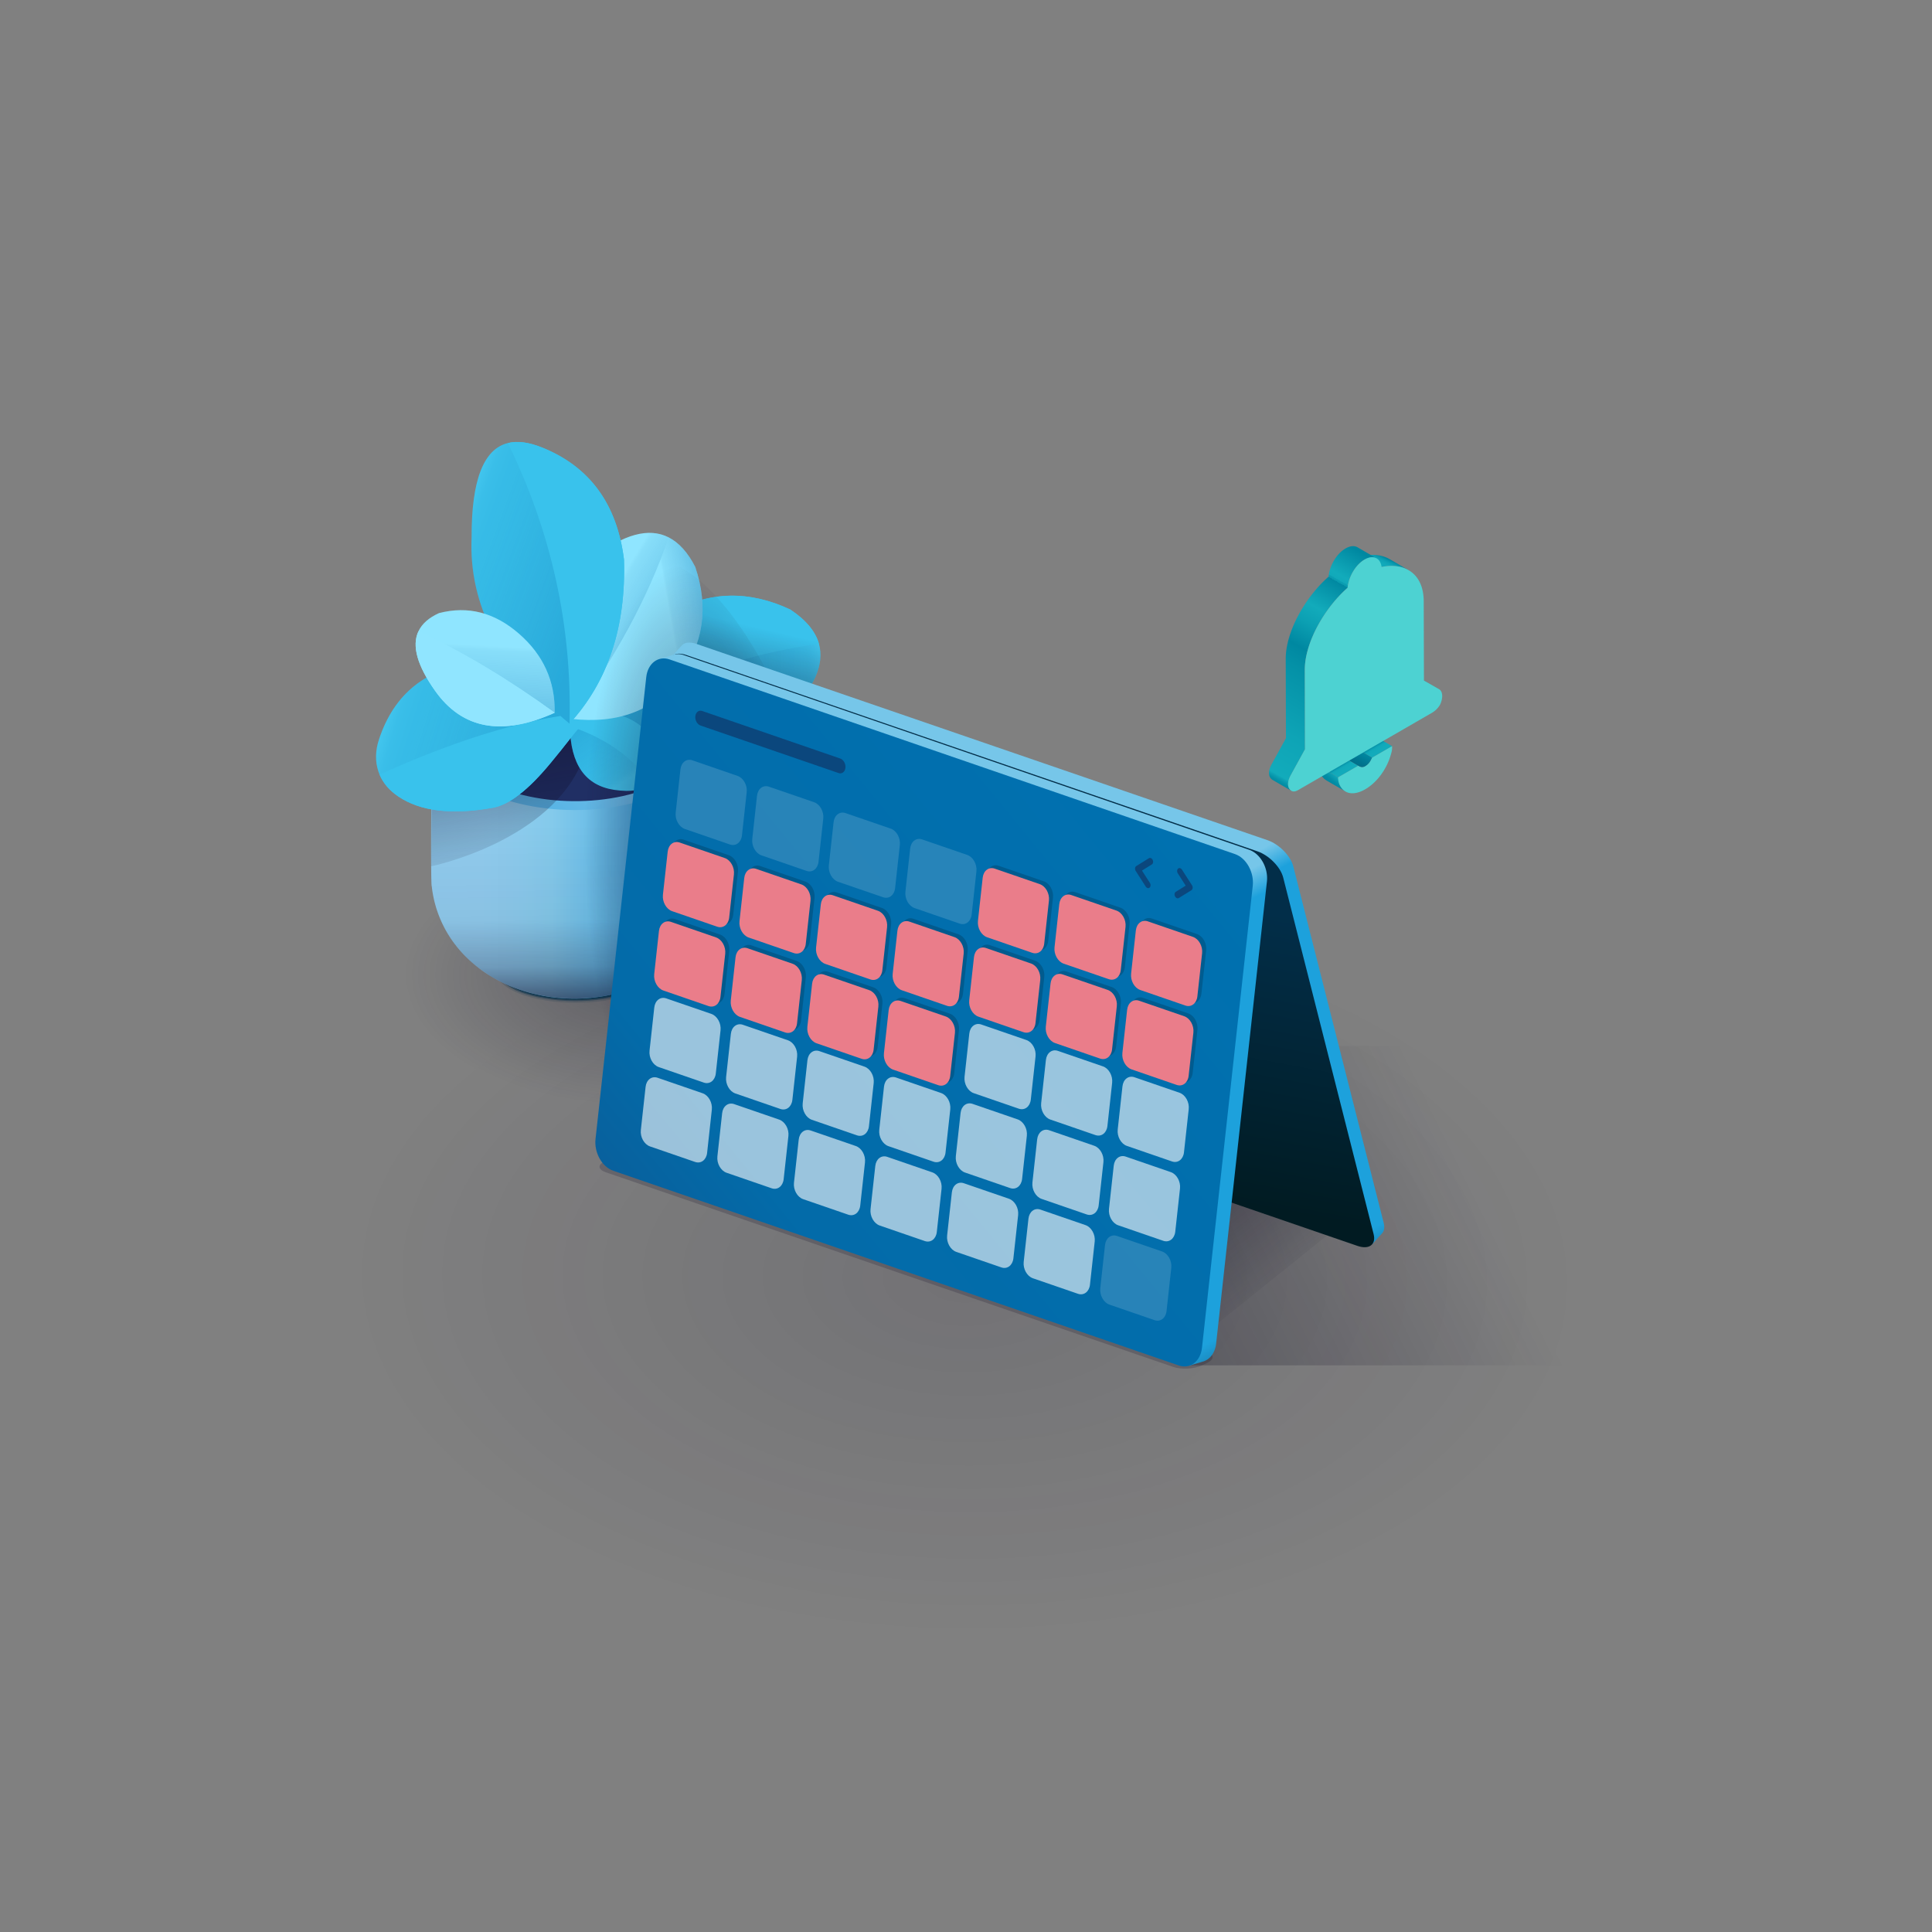 <svg xmlns="http://www.w3.org/2000/svg" xmlns:xlink="http://www.w3.org/1999/xlink" viewBox="0 0 2500 2500"><rect x="0" y="0" width="2500" height="2500" fill="#808080" stroke="none"/><defs><style>.cls-1{fill:url(#radial-gradient);}.cls-2{fill:url(#Degradado_sin_nombre_296);}.cls-3{fill:url(#linear-gradient);}.cls-4{fill:#0f0b26;fill-opacity:0.2;}.cls-5{fill:url(#Degradado_sin_nombre_13);}.cls-6,.cls-7,.cls-8{fill:none;stroke:#022e49;stroke-linejoin:round;}.cls-6{stroke-width:10.86px;}.cls-31,.cls-6{opacity:0.15;}.cls-7{stroke-width:6.52px;opacity:0.41;}.cls-8{stroke-width:3.26px;opacity:0.72;}.cls-9{fill:#202f64;}.cls-10{fill:url(#linear-gradient-2);}.cls-11{fill:url(#linear-gradient-3);}.cls-12{fill:url(#linear-gradient-4);}.cls-13{fill:url(#linear-gradient-5);}.cls-14{fill:#39c2ec;}.cls-15{fill:url(#Nueva_muestra_de_degradado_74);}.cls-16{fill:url(#linear-gradient-6);}.cls-17{fill:url(#Nueva_muestra_de_degradado_74-2);}.cls-18{fill:url(#Nueva_muestra_de_degradado_74-3);}.cls-19{fill:#90e5ff;}.cls-20{fill:url(#Nueva_muestra_de_degradado_74-4);}.cls-21{fill:url(#Nueva_muestra_de_degradado_74-5);}.cls-22{fill:url(#Nueva_muestra_de_degradado_74-6);}.cls-23{fill:url(#Nueva_muestra_de_degradado_74-7);}.cls-24{fill:url(#radial-gradient-2);}.cls-25{isolation:isolate;}.cls-26{fill:url(#linear-gradient-7);}.cls-27{fill:url(#linear-gradient-8);}.cls-28{fill:url(#linear-gradient-9);}.cls-29{fill:url(#linear-gradient-10);}.cls-30{fill:#0b477d;}.cls-31,.cls-32{fill:#fff;}.cls-32{opacity:0.6;}.cls-33{fill:#022e49;opacity:0.3;}.cls-34{fill:#ea7d8a;}.cls-35{fill:url(#Degradado_sin_nombre_4);}.cls-36{fill:url(#linear-gradient-11);}.cls-37{fill:url(#Degradado_sin_nombre_4-2);}.cls-38{fill:url(#Degradado_sin_nombre_2);}.cls-39{fill:#4dd2d2;}.cls-40{fill:url(#Degradado_sin_nombre_4-3);}.cls-41{fill:url(#Degradado_sin_nombre_4-4);}.cls-42{fill:url(#linear-gradient-12);}</style><radialGradient id="radial-gradient" cx="2489.91" cy="3597.75" r="794.83" gradientTransform="matrix(-0.41, 0.71, -0.41, -0.7, 3736.37, 2400.69)" gradientUnits="userSpaceOnUse"><stop offset="0" stop-color="#0f0b26" stop-opacity="0.12"/><stop offset="1" stop-color="#0f0b26" stop-opacity="0"/></radialGradient><linearGradient id="Degradado_sin_nombre_296" x1="1221.94" y1="1856.02" x2="2072.77" y2="1435.93" gradientUnits="userSpaceOnUse"><stop offset="0" stop-color="#141226" stop-opacity="0.5"/><stop offset="0.8" stop-color="#141226" stop-opacity="0"/></linearGradient><linearGradient id="linear-gradient" x1="1519.24" y1="1487.66" x2="1665.07" y2="1672.37" gradientUnits="userSpaceOnUse"><stop offset="0" stop-color="#141226" stop-opacity="0.5"/><stop offset="1" stop-color="#141226" stop-opacity="0"/></linearGradient><radialGradient id="Degradado_sin_nombre_13" cx="1505.44" cy="3731.83" r="289.68" gradientTransform="matrix(-0.41, 0.71, -0.41, -0.7, 2953.63, 2810.52)" gradientUnits="userSpaceOnUse"><stop offset="0" stop-color="#141226" stop-opacity="0.3"/><stop offset="1" stop-color="#141226" stop-opacity="0"/></radialGradient><linearGradient id="linear-gradient-2" x1="853.89" y1="833.26" x2="655.34" y2="1037.04" gradientUnits="userSpaceOnUse"><stop offset="0" stop-color="#91ccee"/><stop offset="0.89" stop-color="#58b4e5"/></linearGradient><linearGradient id="linear-gradient-3" x1="557.87" y1="1115.99" x2="928.74" y2="1115.99" gradientUnits="userSpaceOnUse"><stop offset="0" stop-color="#91ccee"/><stop offset="0.17" stop-color="#91ccee"/><stop offset="0.3" stop-color="#8ccbed"/><stop offset="0.42" stop-color="#84caeb"/><stop offset="0.68" stop-color="#58b4e5"/><stop offset="0.77" stop-color="#39aae1"/></linearGradient><linearGradient id="linear-gradient-4" x1="743.67" y1="1067.73" x2="746.64" y2="1328.67" gradientUnits="userSpaceOnUse"><stop offset="0" stop-color="#0f0b26" stop-opacity="0"/><stop offset="0.47" stop-color="#0f0b26" stop-opacity="0.06"/><stop offset="0.7" stop-color="#0f0b26" stop-opacity="0.26"/><stop offset="0.87" stop-color="#0f0b26" stop-opacity="0.6"/><stop offset="1" stop-color="#0f0b26"/></linearGradient><linearGradient id="linear-gradient-5" x1="759.54" y1="1127.08" x2="686.89" y2="716.38" gradientUnits="userSpaceOnUse"><stop offset="0" stop-color="#0f0b26" stop-opacity="0"/><stop offset="0.97" stop-color="#0f0b26" stop-opacity="0.97"/><stop offset="1" stop-color="#0f0b26"/></linearGradient><linearGradient id="Nueva_muestra_de_degradado_74" x1="6713.15" y1="908.98" x2="6981.63" y2="908.98" gradientTransform="matrix(-1, 0.01, 0.01, 1, 7770.13, -44.65)" gradientUnits="userSpaceOnUse"><stop offset="0" stop-color="#90e5ff" stop-opacity="0.1"/><stop offset="0.06" stop-color="#44a2d0" stop-opacity="0.1"/><stop offset="0.15" stop-color="#1f82b9" stop-opacity="0.1"/><stop offset="0.87" stop-color="#0071b0" stop-opacity="0.3"/></linearGradient><linearGradient id="linear-gradient-6" x1="961.05" y1="807.46" x2="925.95" y2="959.02" gradientUnits="userSpaceOnUse"><stop offset="0" stop-color="#0f0b26" stop-opacity="0"/><stop offset="1" stop-color="#0f0b26" stop-opacity="0.7"/></linearGradient><linearGradient id="Nueva_muestra_de_degradado_74-2" x1="4258.91" y1="2944.1" x2="4379.06" y2="2944.1" gradientTransform="matrix(-0.56, -0.83, -0.83, 0.56, 5648.39, 2889.16)" xlink:href="#Nueva_muestra_de_degradado_74"/><linearGradient id="Nueva_muestra_de_degradado_74-3" x1="3851.08" y1="-3977.96" x2="3679.46" y2="-3807.8" gradientTransform="translate(5829.27 2433.11) rotate(-118.07)" xlink:href="#Nueva_muestra_de_degradado_74"/><linearGradient id="Nueva_muestra_de_degradado_74-4" x1="2911.84" y1="2691.88" x2="2987.18" y2="2662.4" gradientTransform="translate(1139.5 -3152.34) rotate(52.53)" xlink:href="#Nueva_muestra_de_degradado_74"/><linearGradient id="Nueva_muestra_de_degradado_74-5" x1="2976.05" y1="2622.96" x2="2998.98" y2="2578.74" gradientTransform="translate(1139.5 -3152.34) rotate(52.53)" xlink:href="#Nueva_muestra_de_degradado_74"/><linearGradient id="Nueva_muestra_de_degradado_74-6" x1="1183.39" y1="1640.68" x2="1404.13" y2="1640.68" gradientTransform="translate(38.7 -1234.95) rotate(20.17)" xlink:href="#Nueva_muestra_de_degradado_74"/><linearGradient id="Nueva_muestra_de_degradado_74-7" x1="961.07" y1="-2563.38" x2="865.04" y2="-2519.16" gradientTransform="matrix(0.47, -0.85, 0.82, 0.45, 2295.71, 2806.64)" xlink:href="#Nueva_muestra_de_degradado_74"/><radialGradient id="radial-gradient-2" cx="903.82" cy="894.2" r="147.63" gradientTransform="matrix(0.99, -0.2, 0.17, 2.7, -142.61, -1104.54)" gradientUnits="userSpaceOnUse"><stop offset="0" stop-color="#0f0b26" stop-opacity="0.7"/><stop offset="0.41" stop-color="#0f0b26" stop-opacity="0.37"/><stop offset="1" stop-color="#0f0b26" stop-opacity="0"/></radialGradient><linearGradient id="linear-gradient-7" x1="1130.1" y1="724.71" x2="1673.5" y2="1723.05" gradientUnits="userSpaceOnUse"><stop offset="0" stop-color="#76c6e9"/><stop offset="0.5" stop-color="#76c6e9"/><stop offset="0.53" stop-color="#1da1dc"/><stop offset="0.94" stop-color="#1da1dc"/><stop offset="1" stop-color="#195b83"/></linearGradient><linearGradient id="linear-gradient-8" x1="1342.38" y1="1123.58" x2="1272.15" y2="1495.94" gradientUnits="userSpaceOnUse"><stop offset="0" stop-color="#022e49"/><stop offset="1" stop-color="#011b22"/></linearGradient><linearGradient id="linear-gradient-9" x1="1109.95" y1="738.67" x2="1666.57" y2="1761.28" xlink:href="#linear-gradient-7"/><linearGradient id="linear-gradient-10" x1="1528.58" y1="1037.54" x2="45.08" y2="2252.46" gradientUnits="userSpaceOnUse"><stop offset="0" stop-color="#0071b0"/><stop offset="0.38" stop-color="#036ba9"/><stop offset="0.73" stop-color="#1a3c73"/><stop offset="1" stop-color="#202f64"/></linearGradient><linearGradient id="Degradado_sin_nombre_4" x1="1780.92" y1="973.98" x2="1772.75" y2="960.06" gradientUnits="userSpaceOnUse"><stop offset="0.01" stop-color="#12abbb"/><stop offset="0.31" stop-color="#11a9ba"/><stop offset="0.41" stop-color="#0ea2b5"/><stop offset="0.49" stop-color="#0797ac"/><stop offset="0.55" stop-color="#0088a1"/><stop offset="0.98" stop-color="#0088a1"/><stop offset="1" stop-color="#0088a1"/></linearGradient><linearGradient id="linear-gradient-11" x1="1758.48" y1="970.78" x2="1740.15" y2="1004.35" gradientUnits="userSpaceOnUse"><stop offset="0.01" stop-color="#0088a1"/><stop offset="0.33" stop-color="#00758f"/><stop offset="0.68" stop-color="#006883"/><stop offset="1" stop-color="#00637f"/></linearGradient><linearGradient id="Degradado_sin_nombre_4-2" x1="1736.94" y1="999.37" x2="1728.77" y2="985.46" xlink:href="#Degradado_sin_nombre_4"/><linearGradient id="Degradado_sin_nombre_2" x1="1728.43" y1="1002.65" x2="1720.48" y2="1011.93" gradientUnits="userSpaceOnUse"><stop offset="0.01" stop-color="#12abbb"/><stop offset="0.22" stop-color="#0ca0b3"/><stop offset="0.67" stop-color="#038ea6"/><stop offset="1" stop-color="#0088a1"/></linearGradient><linearGradient id="Degradado_sin_nombre_4-3" x1="1838.6" y1="882.06" x2="1842.53" y2="873.81" xlink:href="#Degradado_sin_nombre_4"/><linearGradient id="Degradado_sin_nombre_4-4" x1="1788.01" y1="738.96" x2="1801.71" y2="710.25" xlink:href="#Degradado_sin_nombre_4"/><linearGradient id="linear-gradient-12" x1="1621.22" y1="1006.33" x2="1779.51" y2="724.98" gradientUnits="userSpaceOnUse"><stop offset="0" stop-color="#0088a1"/><stop offset="0.03" stop-color="#018aa2"/><stop offset="0.04" stop-color="#0491a7"/><stop offset="0.05" stop-color="#0b9cb0"/><stop offset="0.06" stop-color="#12abbb"/><stop offset="0.22" stop-color="#0ea4b6"/><stop offset="0.47" stop-color="#0491a7"/><stop offset="0.55" stop-color="#0088a1"/><stop offset="0.65" stop-color="#0ca0b3"/><stop offset="0.72" stop-color="#12abbb"/><stop offset="0.84" stop-color="#028ba3"/><stop offset="0.85" stop-color="#0088a1"/><stop offset="0.85" stop-color="#0797ac"/><stop offset="0.86" stop-color="#0ea2b5"/><stop offset="0.86" stop-color="#11a9ba"/><stop offset="0.88" stop-color="#12abbb"/><stop offset="1" stop-color="#0088a1"/></linearGradient></defs><g id="Shadows"><ellipse class="cls-1" cx="1246.32" cy="1648.12" rx="459.18" ry="795.37" transform="translate(-409.6 2884.05) rotate(-89.64)"/><rect class="cls-2" x="1538.32" y="1353.56" width="565.7" height="413.19"/><polygon class="cls-3" points="1639.39 1409.22 1538.32 1334.26 1538.32 1742.45 1717.26 1598.67 1775.39 1610.27 1639.39 1409.22"/><path class="cls-4" d="M783.24,1502.5c-10.11,4.34-9.86,10.81.54,14.38l734.46,251.94c10.4,3.57,27.06,2.65,37-2l6.58-3.1c10-4.69,9.57-11.43-.84-15l-734.7-250.11c-10.42-3.54-27.21-2.89-37.31,1.45Z"/></g><g id="PlantBlue"><ellipse class="cls-5" cx="807.64" cy="1262.12" rx="167.35" ry="289.87" transform="translate(-459.54 2061.81) rotate(-89.64)"/><ellipse class="cls-6" cx="743.57" cy="1256.48" rx="35.69" ry="96.2" transform="translate(-517.56 1992.14) rotate(-89.64)"/><ellipse class="cls-7" cx="743.57" cy="1256.48" rx="35.69" ry="96.2" transform="translate(-517.56 1992.14) rotate(-89.64)"/><ellipse class="cls-8" cx="743.57" cy="1256.48" rx="35.69" ry="96.2" transform="translate(-517.56 1992.14) rotate(-89.64)"/><path class="cls-9" d="M867.05,871.05c-66.28-39.62-175.29-40.72-243.47-2.46h0c-34.66,19.45-52.1,45.32-52.17,71.26l-.59,207c.08-25.95,344.42-24.15,344.35,1l.59-207C915.83,915.71,899.64,890.54,867.05,871.05Z"/><path class="cls-10" d="M614.53,863.19c73.33-41.15,190.55-40,261.82,2.64,76.68,43.77,63.71,122.32-4.52,169.06-95.54,54.23-303.85,43-313.35-92.38C557.32,913.71,576.07,884.77,614.53,863.19Zm9.05,5.4c-68.19,38.27-69.74,98-3.46,137.66s175.28,40.72,243.47,2.46,69.73-98,3.46-137.66-175.29-40.72-243.47-2.46Z"/><path class="cls-11" d="M928.74,940.85c-16.83,143.87-354.48,142.69-370.31-1,.66,9.34-1.77,203.68.28,207.16a150.67,150.67,0,0,0,30.2,75.18c35.69,46.46,94.26,69.56,152,70,62.3.78,125.82-24.69,161.35-76.86a150.2,150.2,0,0,0,24-60C929,1149.66,928.67,953.36,928.74,940.85Z"/><path class="cls-12" d="M928.74,940.85c-.08,27.9-18.84,55.72-56.1,76.63-73.33,41.15-190.55,40-261.83-2.64-35-21-52.46-48-52.38-75L557.89,1131c0,.76,0,1.57,0,2.39v.16c.1,4.38.33,9.48.78,13.46a162.05,162.05,0,0,0,3,17.8,191.52,191.52,0,0,0,6.92,21.92,151,151,0,0,0,8.26,17.21,167,167,0,0,0,12,18.25,187.79,187.79,0,0,0,15.1,17,151.7,151.7,0,0,0,13.27,11.67c5.45,4.19,13,9.4,18.89,13,3.49,2.15,8.33,4.72,12,6.58,3,1.52,7,3.37,10.1,4.71a202.3,202.3,0,0,0,21.75,7.9c3.25.94,13.13,3.77,20.44,5,3,.52,7.07,1.34,10.12,1.72s7.09.9,10.13,1.24,7.09.61,10.13.78,7.08.26,10.11.32,7.09-.08,10.13-.12,7.08-.36,10.11-.57,7.19-.66,10.26-1,7.38-1,10.52-1.57a201.24,201.24,0,0,0,31.49-8c3.68-1.17,8.48-3.07,12-4.54,3.1-1.26,7.17-3.1,10.18-4.56,4.12-2,9.48-4.92,13.44-7.2,3-1.72,6.79-4.26,9.68-6.12A147.34,147.34,0,0,0,873,1247.63a200.63,200.63,0,0,0,16.36-15.85,154.38,154.38,0,0,0,12.91-16.49c2.1-3.18,4.81-7.48,6.7-10.79,1.69-3,3.76-7,5.22-10.13a171.13,171.13,0,0,0,8.11-21.49,133.71,133.71,0,0,0,4-17.55c.74-5.16,1.28-11.66,1.62-17.53q.29-2.91.3-5.8Z"/><g id="Plant14"><path class="cls-13" d="M558.43,1033.72l-.54,87.29s156.24-32,196.83-139.41c0,0,143,62.13,173,36v-74l-165.74-45Z"/><path class="cls-14" d="M1017.31,926.36q-85.9,83.8-223.65,2.71,118-75.37,266.05-96,11.4,40.7-42.4,93.28m5.27-137.62q30.25,20.06,37.13,44.34-148.1,20.63-266.05,96,1.11-96.33,75.22-137T1022.58,788.74Z"/><path class="cls-14" d="M868.88,792q74.11-40.71,153.7-3.29,30.25,20.06,37.13,44.34-148.1,20.63-266.05,96Q794.77,832.74,868.88,792Z"/><path class="cls-15" d="M1059.71,833.08q11.4,40.7-42.4,93.28-85.9,83.8-223.65,2.71Q911.62,853.7,1059.71,833.08Z"/><path class="cls-16" d="M1059.71,833.08q-6.87-24.29-37.13-44.34Q943,751.33,868.88,792c-49.4,27.14-4.35,80.06-5.09,144.28,91.84,54.07,96.25,45.92,153.52-9.95Q1071.12,873.77,1059.71,833.08Z"/><path class="cls-14" d="M842.11,1013.3q-14.18,13.8-47.48,8.73-56.11-8.56-57.18-82.22,67.74,22,104.66,73.49m-29.34-83.75q35.26,16.17,39.74,56.14-.75,18.19-10.4,27.61-36.92-51.49-104.66-73.49Q777.46,913.41,812.77,929.55Z"/><path class="cls-14" d="M812.77,929.55q35.26,16.17,39.74,56.14-.75,18.19-10.4,27.61-36.92-51.49-104.66-73.49Q777.46,913.41,812.77,929.55Z"/><path class="cls-17" d="M842.11,1013.3q-14.18,13.8-47.48,8.73-56.11-8.56-57.18-82.22Q805.19,961.8,842.11,1013.3Z"/><path class="cls-14" d="M491.14,1002.25q7,16.71,24.12,28.28,42.79,29,122.5,14.7,31.56-5.54,74.89-58.13,11.33-13.56,31.4-39.2,16.46-20.19,25.85-26.34-114.4,6.63-278.76,80.69m-.66-45.7q-7.34,22.23-.83,41.72c.45,1.35,1,2.67,1.49,4Q655.5,928.2,769.9,921.56q-71.1-78.25-153.68-64.69Q520,867.54,490.48,956.55Z"/><path class="cls-14" d="M515.26,1030.53q42.79,29,122.5,14.7,31.56-5.54,74.89-58.13,11.33-13.56,31.4-39.2,16.46-20.19,25.85-26.34-114.4,6.63-278.76,80.69Q498.19,1019,515.26,1030.53Z"/><path class="cls-18" d="M490.48,956.55q-7.34,22.23-.83,41.72c.45,1.35,1,2.67,1.49,4Q655.5,928.2,769.9,921.56q-71.1-78.25-153.68-64.69Q520,867.54,490.48,956.55Z"/><path class="cls-19" d="M865.36,695.39q-38.4-19.67-97.91,26.46-90.53,70-29.1,208.25,86.77-118,127-234.71m34.34,38.29q-14.3-28-34.34-38.29-40.23,116.67-127,234.71,92.48,10.73,140.19-53.58Q926.15,812.46,899.7,733.68Z"/><path class="cls-20" d="M767.45,721.85q-90.53,70-29.1,208.25,86.77-118,127-234.71Q827,675.72,767.45,721.85Z"/><path class="cls-21" d="M878.54,876.52q47.61-64.07,21.16-142.84-14.3-28-34.34-38.29-40.23,116.67-127,234.71Q830.83,940.83,878.54,876.52Z"/><path class="cls-14" d="M657.2,573.28q-47.33,11.72-46.93,122-6,132,126.68,241.08,4.92-189.55-79.75-363m44.51,5.92q-25.94-10.58-44.51-5.92,84.67,173.46,79.75,363,74.68-81.51,70.47-212.52Q793.82,616.39,701.71,579.2Z"/><path class="cls-14" d="M807.42,723.79q-13.6-107.4-105.71-144.59-25.94-10.58-44.51-5.92,84.66,173.46,79.75,363Q811.64,854.8,807.42,723.79Z"/><path class="cls-22" d="M657.2,573.28q-47.33,11.72-46.93,122-6,132,126.68,241.08Q741.87,746.76,657.2,573.28Z"/><path class="cls-19" d="M541.46,816.89q-13.17,28,21.54,77,52.68,74.51,154.74,28.39-91.31-66.07-176.28-105.41m26.69-23.55q-19.81,8.92-26.69,23.55,85,39.35,176.28,105.41,1.2-61.08-46.28-102.36Q624.15,778.78,568.15,793.34Z"/><path class="cls-23" d="M568.15,793.34q-19.81,8.92-26.69,23.55,85,39.35,176.28,105.41,1.2-61.08-46.28-102.36Q624.15,778.78,568.15,793.34Z"/><path class="cls-19" d="M541.46,816.89q-13.17,28,21.54,77,52.68,74.51,154.74,28.39Q626.43,856.23,541.46,816.89Z"/></g><path class="cls-24" d="M1081.38,1196.46c0,192.4-86.48,348.38-193.16,348.38s-162-141.56-162-334,10.52-487.06,117.2-487.06S1081.38,1004.06,1081.38,1196.46Z"/></g><g id="Calendar"><g id="Calendar-Back"><g class="cls-25"><path class="cls-26" d="M1790.51,1582.51l-117-461.42c-3.44-13.57-18.32-28.72-33.25-33.85L901.07,833.16c-8.52-2.92-15.21-1.95-18.74,1.94l-13.07,14.41c3.54-3.89,908.79,757.83,906.13,760.76l13.07-14.41C1791.11,1592.92,1792,1588.34,1790.51,1582.51Z"/><path class="cls-27" d="M1017.49,1358.13c-14.92-5.13-29.81-20.29-33.25-33.86l-117-461.42c-3.44-13.57,5.87-20.41,20.8-15.27l739.16,254.07c14.92,5.13,29.81,20.28,33.25,33.85l117,461.43c3.45,13.56-5.86,20.41-20.79,15.28Z"/></g></g><g id="Calendar-Front"><g class="cls-25"><path class="cls-28" d="M1639.39,1140.78c1.94-17.69-8.39-36.13-23.06-41.19L884.72,847.68a21.45,21.45,0,0,0-13.33-.43L853,852.81c4.09-1.24,694.33,911.85,685.56,914.5l18.37-5.56c8.77-2.65,15.45-11.25,16.77-23.31l-3.46,1,3.46-1Z"/><path class="cls-29" d="M1598,1105.16c14.68,5,25,23.49,23.06,41.18L1555.37,1744c-1.95,17.68-15.42,27.93-30.1,22.88L793.66,1515c-14.68-5-25-23.49-23.06-41.18l65.66-597.67c1.94-17.68,15.41-27.93,30.09-22.88Z"/></g><path class="cls-30" d="M1087.18,981.5,908.62,920c-4.32-1.49-8.28,1.52-8.86,6.73s2.47,10.63,6.79,12.12l178.56,61.48c4.32,1.49,8.29-1.52,8.86-6.73s-2.47-10.63-6.79-12.12"/><path class="cls-30" d="M1527.23,1123.47a2.76,2.76,0,0,0-2.84.56c-1.46,1.34-1.59,4.09-.28,6.13l10.18,15.86L1521.5,1154c-1.65,1-2.11,3.65-1,5.87a4.59,4.59,0,0,0,2.51,2.4,2.79,2.79,0,0,0,2.42-.24l16.25-10.1a3.65,3.65,0,0,0,1.59-2.8,5.72,5.72,0,0,0-.88-3.65l-12.93-20.15a4.33,4.33,0,0,0-2.19-1.82"/><path class="cls-30" d="M1489.05,1110.33a2.75,2.75,0,0,0-2.42.23l-16.25,10.1a3.65,3.65,0,0,0-1.59,2.8,5.66,5.66,0,0,0,.88,3.65l12.93,20.15a4.37,4.37,0,0,0,2.19,1.82,2.75,2.75,0,0,0,2.84-.56c1.46-1.34,1.59-4.09.28-6.13l-10.18-15.85,12.79-8c1.65-1,2.12-3.65,1-5.86a4.56,4.56,0,0,0-2.51-2.4"/></g><g id="Days"><path class="cls-31" d="M1515.64,1640.63l-6.14,55.87c-1,9.11-7.93,14.39-15.5,11.79l-58.36-20.1c-7.57-2.6-12.89-12.1-11.89-21.21l6.14-55.86c1-9.12,7.94-14.4,15.5-11.79l58.38,20.09C1511.33,1622,1516.64,1631.52,1515.64,1640.63Z"/><path class="cls-32" d="M1526.92,1537.94l-6.14,55.87c-1,9.11-7.93,14.39-15.5,11.79l-58.37-20.1c-7.56-2.6-12.88-12.1-11.88-21.21l6.14-55.87c1-9.12,7.94-14.39,15.51-11.78l58.37,20.09C1522.61,1519.34,1527.92,1528.83,1526.92,1537.94Z"/><path class="cls-32" d="M1538.2,1435.25l-6.14,55.87c-1,9.11-7.93,14.39-15.5,11.79l-58.36-20.1c-7.56-2.6-12.88-12.1-11.88-21.21l6.14-55.87c1-9.12,7.94-14.39,15.5-11.78l58.37,20.09C1533.89,1416.65,1539.2,1426.14,1538.2,1435.25Z"/><path class="cls-32" d="M1439.11,1401.13,1433,1457c-1,9.11-7.93,14.39-15.5,11.79l-58.36-20.1c-7.56-2.6-12.88-12.1-11.88-21.21l6.14-55.87c1-9.12,7.94-14.39,15.5-11.78l58.37,20.09C1434.8,1382.53,1440.11,1392,1439.11,1401.13Z"/><path class="cls-32" d="M1427.83,1503.83l-6.14,55.86c-1,9.11-7.93,14.39-15.5,11.79l-58.36-20.1c-7.56-2.6-12.88-12.1-11.88-21.21l6.14-55.86c1-9.13,7.94-14.4,15.5-11.79l58.37,20.1C1423.52,1485.23,1428.83,1494.72,1427.83,1503.83Z"/><path class="cls-32" d="M1416.55,1606.52l-6.14,55.86c-1,9.11-7.93,14.39-15.5,11.79l-58.37-20.1c-7.56-2.6-12.88-12.1-11.88-21.21l6.15-55.86c1-9.12,7.94-14.4,15.5-11.78l58.37,20.09C1412.24,1587.92,1417.55,1597.41,1416.55,1606.52Z"/><path class="cls-32" d="M1317.46,1572.4l-6.14,55.86c-1,9.11-7.93,14.39-15.5,11.79l-58.37-20.1c-7.56-2.6-12.88-12.1-11.88-21.21l6.14-55.86c1-9.12,7.94-14.39,15.5-11.78l58.38,20.08C1313.15,1553.79,1318.46,1563.29,1317.46,1572.4Z"/><path class="cls-32" d="M1328.74,1469.71l-6.14,55.86c-1,9.11-7.93,14.39-15.5,11.79l-58.36-20.1c-7.57-2.6-12.89-12.1-11.89-21.21l6.14-55.86c1-9.13,7.94-14.4,15.5-11.79l58.38,20.09C1324.43,1451.1,1329.74,1460.59,1328.74,1469.71Z"/><path class="cls-32" d="M1340,1367l-6.14,55.86c-1,9.11-7.93,14.39-15.5,11.79l-58.36-20.1c-7.56-2.6-12.88-12.11-11.88-21.22l6.14-55.86c1-9.12,7.94-14.39,15.5-11.78l58.37,20.09C1335.71,1348.41,1341,1357.91,1340,1367Z"/><path class="cls-31" d="M1263.49,1127.51l-6.14,55.86c-1,9.11-7.93,14.39-15.5,11.79l-58.36-20.1c-7.56-2.6-12.88-12.1-11.88-21.21l6.14-55.86c1-9.12,7.94-14.39,15.5-11.78l58.37,20.09C1259.18,1108.91,1264.49,1118.4,1263.49,1127.51Z"/><path class="cls-32" d="M1229.65,1435.59l-6.14,55.86c-1,9.11-7.93,14.39-15.5,11.79l-58.36-20.1c-7.56-2.6-12.88-12.1-11.88-21.21l6.13-55.86c1-9.12,7.94-14.39,15.51-11.78l58.37,20.09C1225.34,1417,1230.65,1426.48,1229.65,1435.59Z"/><path class="cls-32" d="M1218.37,1538.28l-6.14,55.86c-1,9.11-7.93,14.39-15.5,11.79l-58.37-20.1c-7.56-2.6-12.88-12.1-11.88-21.21l6.14-55.86c1-9.13,7.94-14.4,15.5-11.79l58.38,20.1C1214.06,1519.68,1219.37,1529.17,1218.37,1538.28Z"/><path class="cls-32" d="M1119.28,1504.16l-6.14,55.86c-1,9.11-7.93,14.39-15.5,11.79l-58.37-20.1c-7.56-2.6-12.88-12.1-11.88-21.21l6.15-55.86c1-9.12,7.94-14.39,15.5-11.78l58.37,20.09C1115,1485.56,1120.28,1495.05,1119.28,1504.16Z"/><path class="cls-32" d="M1130.56,1401.47l-6.14,55.86c-1,9.11-7.93,14.39-15.5,11.79l-58.36-20.1c-7.56-2.6-12.88-12.1-11.88-21.21l6.14-55.86c1-9.12,7.94-14.39,15.5-11.78l58.37,20.09C1126.25,1382.87,1131.56,1392.36,1130.56,1401.47Z"/><path class="cls-31" d="M1164.4,1093.39l-6.14,55.87c-1,9.11-7.93,14.39-15.5,11.79L1084.4,1141c-7.56-2.6-12.88-12.1-11.88-21.21l6.14-55.87c1-9.12,7.94-14.39,15.5-11.78l58.37,20.09C1160.09,1074.79,1165.4,1084.28,1164.4,1093.39Z"/><path class="cls-31" d="M1065.31,1059.28l-6.14,55.86c-1,9.11-7.93,14.39-15.5,11.79l-58.36-20.1c-7.56-2.6-12.88-12.1-11.88-21.21l6.14-55.86c1-9.12,7.94-14.39,15.5-11.78l58.37,20.09C1061,1040.68,1066.31,1050.17,1065.31,1059.28Z"/><path class="cls-32" d="M1031.47,1367.35l-6.14,55.86c-1,9.11-7.93,14.39-15.5,11.79l-58.36-20.1c-7.56-2.6-12.88-12.1-11.88-21.21l6.14-55.86c1-9.12,7.94-14.39,15.5-11.78l58.37,20.09C1027.16,1348.75,1032.47,1358.24,1031.47,1367.35Z"/><path class="cls-32" d="M1020.19,1470l-6.14,55.86c-1,9.11-7.93,14.39-15.5,11.79l-58.36-20.1c-7.56-2.6-12.88-12.1-11.88-21.21l6.14-55.86c1-9.12,7.94-14.39,15.5-11.78l58.37,20.09C1015.88,1451.44,1021.19,1460.93,1020.19,1470Z"/><path class="cls-32" d="M921.1,1435.92,915,1491.78c-1,9.11-7.93,14.39-15.5,11.79l-58.36-20.1c-7.57-2.6-12.89-12.1-11.89-21.21l6.15-55.86c1-9.12,7.94-14.39,15.5-11.78l58.37,20.09C916.79,1417.32,922.1,1426.81,921.1,1435.92Z"/><path class="cls-32" d="M932.38,1333.23l-6.14,55.86c-1,9.11-7.93,14.39-15.5,11.79l-58.36-20.1c-7.56-2.6-12.88-12.1-11.88-21.21l6.14-55.86c1-9.12,7.94-14.39,15.5-11.78L920.51,1312C928.07,1314.63,933.38,1324.12,932.38,1333.23Z"/><path class="cls-31" d="M966.23,1025.16,960.09,1081c-1,9.11-7.93,14.39-15.51,11.79l-58.36-20.1c-7.56-2.6-12.88-12.1-11.88-21.21l6.14-55.86c1-9.12,7.94-14.39,15.5-11.78L954.35,1004C961.92,1006.56,967.23,1016.05,966.23,1025.16Z"/><g id="DaysLeft-Back"><path class="cls-33" d="M1549.48,1332.56l-6.14,55.86c-1,9.11-7.93,14.39-15.5,11.79l-58.36-20.1c-7.56-2.6-12.88-12.1-11.88-21.21l6.14-55.86c1-9.12,7.94-14.39,15.5-11.78l58.37,20.09C1545.17,1314,1550.48,1323.45,1549.48,1332.56Z"/><path class="cls-33" d="M1560.76,1229.87l-6.14,55.86c-1,9.11-7.93,14.39-15.5,11.79l-58.36-20.1c-7.56-2.6-12.88-12.1-11.88-21.21l6.14-55.86c1-9.12,7.94-14.39,15.5-11.78l58.37,20.09C1556.45,1211.27,1561.76,1220.76,1560.76,1229.87Z"/><path class="cls-33" d="M1450.39,1298.45l-6.14,55.86c-1,9.11-7.93,14.39-15.5,11.79l-58.36-20.1c-7.56-2.6-12.88-12.1-11.88-21.21l6.14-55.87c1-9.12,7.94-14.39,15.5-11.78l58.37,20.09C1446.08,1279.84,1451.39,1289.34,1450.39,1298.45Z"/><path class="cls-33" d="M1351.3,1264.33l-6.14,55.86c-1,9.11-7.93,14.39-15.5,11.79l-58.36-20.1c-7.56-2.6-12.88-12.1-11.88-21.21l6.14-55.86c1-9.12,7.94-14.39,15.5-11.78l58.37,20.09C1347,1245.73,1352.3,1255.22,1351.3,1264.33Z"/><path class="cls-33" d="M1362.58,1161.63l-6.14,55.86c-1,9.11-7.93,14.39-15.5,11.79l-58.36-20.1c-7.56-2.59-12.88-12.1-11.88-21.21l6.14-55.86c1-9.12,7.94-14.39,15.5-11.78l58.37,20.09C1358.27,1143,1363.58,1152.52,1362.58,1161.63Z"/><path class="cls-33" d="M1461.67,1195.75l-6.14,55.86c-1,9.11-7.93,14.4-15.5,11.8l-58.36-20.11c-7.56-2.6-12.88-12.1-11.88-21.21l6.14-55.86c1-9.12,7.94-14.39,15.5-11.78l58.37,20.09C1457.36,1177.15,1462.67,1186.64,1461.67,1195.75Z"/><path class="cls-33" d="M1252.21,1230.21l-6.14,55.86c-1,9.11-7.93,14.39-15.5,11.79l-58.36-20.1c-7.56-2.6-12.88-12.1-11.88-21.21l6.14-55.86c1-9.12,7.94-14.39,15.5-11.78l58.37,20.09C1247.9,1211.61,1253.21,1221.1,1252.21,1230.21Z"/><path class="cls-33" d="M1240.93,1332.89l-6.14,55.87c-1,9.11-7.93,14.39-15.5,11.79l-58.36-20.1c-7.56-2.6-12.88-12.1-11.88-21.21l6.14-55.87c1-9.12,7.94-14.39,15.5-11.78l58.37,20.09C1236.62,1314.29,1241.93,1323.78,1240.93,1332.89Z"/><path class="cls-33" d="M1141.84,1298.78l-6.14,55.86c-1,9.11-7.93,14.39-15.5,11.79l-58.36-20.1c-7.56-2.6-12.88-12.1-11.88-21.21l6.14-55.86c1-9.13,7.94-14.4,15.5-11.79l58.37,20.09C1137.53,1280.17,1142.84,1289.66,1141.84,1298.78Z"/><path class="cls-33" d="M1153.12,1196.09,1147,1252c-1,9.11-7.93,14.39-15.5,11.79l-58.36-20.1c-7.56-2.6-12.88-12.1-11.88-21.21l6.14-55.86c1-9.12,7.94-14.39,15.5-11.78l58.37,20.09C1148.81,1177.49,1154.12,1187,1153.12,1196.09Z"/><path class="cls-33" d="M1054,1162l-6.14,55.86c-1,9.11-7.93,14.39-15.5,11.79L974,1209.52c-7.56-2.6-12.88-12.1-11.88-21.21l6.14-55.86c1-9.12,7.94-14.39,15.5-11.78l58.37,20.09C1049.72,1143.37,1055,1152.86,1054,1162Z"/><path class="cls-33" d="M1042.75,1264.66l-6.14,55.86c-1,9.11-7.93,14.39-15.5,11.79l-58.36-20.1c-7.56-2.6-12.88-12.1-11.88-21.21l6.14-55.86c1-9.12,7.94-14.39,15.5-11.78l58.37,20.09C1038.44,1246.06,1043.75,1255.55,1042.75,1264.66Z"/><path class="cls-33" d="M943.67,1230.54l-6.14,55.86c-1,9.11-7.94,14.39-15.51,11.79l-58.36-20.1c-7.56-2.6-12.88-12.1-11.88-21.21l6.14-55.86c1-9.12,7.94-14.39,15.5-11.78l58.37,20.09C939.35,1211.94,944.67,1221.43,943.67,1230.54Z"/><path class="cls-33" d="M954.94,1127.85l-6.14,55.86c-1,9.11-7.93,14.39-15.5,11.79l-58.36-20.1c-7.56-2.6-12.88-12.1-11.88-21.21l6.14-55.86c1-9.12,7.94-14.39,15.5-11.78l58.37,20.09C950.63,1109.25,955.94,1118.74,954.94,1127.85Z"/></g><g id="DaysLeft-Front"><path class="cls-34" d="M1544.24,1336.21l-6.14,55.87c-1,9.11-7.93,14.39-15.5,11.79l-58.36-20.1c-7.56-2.6-12.88-12.1-11.88-21.21l6.14-55.87c1-9.12,7.94-14.39,15.5-11.78l58.37,20.09C1539.93,1317.61,1545.24,1327.1,1544.24,1336.21Z"/><path class="cls-34" d="M1555.52,1233.52l-6.14,55.86c-1,9.11-7.93,14.39-15.5,11.79l-58.36-20.1c-7.56-2.6-12.88-12.1-11.88-21.21l6.14-55.86c1-9.12,7.94-14.39,15.5-11.78l58.37,20.09C1551.21,1214.92,1556.52,1224.41,1555.52,1233.52Z"/><path class="cls-34" d="M1445.15,1302.1,1439,1358c-1,9.11-7.93,14.39-15.5,11.79l-58.36-20.1c-7.56-2.6-12.88-12.1-11.88-21.21l6.14-55.87c1-9.12,7.94-14.39,15.5-11.78l58.37,20.09C1440.84,1283.49,1446.15,1293,1445.15,1302.1Z"/><path class="cls-34" d="M1346.06,1268l-6.14,55.86c-1,9.11-7.93,14.39-15.5,11.79l-58.36-20.1c-7.56-2.6-12.88-12.1-11.88-21.21l6.14-55.86c1-9.12,7.94-14.39,15.5-11.78l58.37,20.09C1341.75,1249.38,1347.06,1258.87,1346.06,1268Z"/><path class="cls-34" d="M1357.34,1165.28l-6.14,55.86c-1,9.11-7.93,14.39-15.5,11.79l-58.36-20.09c-7.56-2.6-12.88-12.1-11.88-21.21l6.14-55.87c1-9.12,7.94-14.39,15.5-11.78l58.37,20.09C1353,1146.68,1358.34,1156.17,1357.34,1165.28Z"/><path class="cls-34" d="M1456.43,1199.4l-6.14,55.86c-1,9.12-7.93,14.4-15.5,11.8L1376.43,1247c-7.56-2.6-12.88-12.1-11.88-21.21l6.14-55.86c1-9.12,7.94-14.39,15.5-11.78l58.37,20.09C1452.12,1180.8,1457.43,1190.29,1456.43,1199.4Z"/><path class="cls-34" d="M1247,1233.86l-6.14,55.86c-1,9.11-7.93,14.39-15.5,11.79l-58.36-20.1c-7.56-2.6-12.88-12.1-11.88-21.21l6.14-55.86c1-9.12,7.94-14.39,15.5-11.78l58.37,20.09C1242.66,1215.26,1248,1224.75,1247,1233.86Z"/><path class="cls-34" d="M1235.69,1336.54l-6.14,55.87c-1,9.11-7.93,14.39-15.5,11.79l-58.36-20.1c-7.57-2.6-12.89-12.1-11.89-21.21l6.14-55.87c1-9.12,7.94-14.39,15.5-11.78l58.38,20.09C1231.38,1317.94,1236.69,1327.43,1235.69,1336.54Z"/><path class="cls-34" d="M1136.6,1302.43l-6.14,55.86c-1,9.11-7.93,14.39-15.5,11.79L1056.6,1350c-7.56-2.6-12.88-12.1-11.88-21.21l6.14-55.86c1-9.13,7.94-14.4,15.5-11.79l58.37,20.09C1132.29,1283.82,1137.6,1293.32,1136.6,1302.43Z"/><path class="cls-34" d="M1147.88,1199.74l-6.14,55.86c-1,9.11-7.93,14.39-15.5,11.79l-58.36-20.1c-7.56-2.6-12.88-12.1-11.88-21.21l6.14-55.86c1-9.12,7.94-14.39,15.5-11.78l58.37,20.09C1143.57,1181.14,1148.88,1190.63,1147.88,1199.74Z"/><path class="cls-34" d="M1048.79,1165.62l-6.14,55.86c-1,9.11-7.93,14.39-15.5,11.79l-58.36-20.1c-7.56-2.6-12.88-12.1-11.88-21.21l6.14-55.86c1-9.12,7.94-14.39,15.5-11.78l58.37,20.09C1044.48,1147,1049.79,1156.51,1048.79,1165.62Z"/><path class="cls-34" d="M1037.51,1268.31l-6.14,55.86c-1,9.11-7.93,14.39-15.5,11.79l-58.36-20.1c-7.56-2.6-12.88-12.1-11.88-21.21l6.14-55.86c1-9.12,7.94-14.39,15.5-11.78l58.37,20.09C1033.2,1249.71,1038.51,1259.2,1037.51,1268.31Z"/><path class="cls-34" d="M938.42,1234.19l-6.14,55.86c-1,9.11-7.93,14.39-15.5,11.79l-58.36-20.1c-7.56-2.6-12.88-12.1-11.88-21.21l6.14-55.86c1-9.12,7.94-14.39,15.5-11.78L926.55,1213C934.11,1215.59,939.42,1225.08,938.42,1234.19Z"/><path class="cls-34" d="M949.7,1131.5l-6.14,55.86c-1,9.11-7.93,14.39-15.5,11.79l-58.36-20.1c-7.56-2.6-12.88-12.1-11.88-21.21L864,1102c1-9.12,7.94-14.39,15.5-11.78l58.37,20.09C945.39,1112.9,950.7,1122.39,949.7,1131.5Z"/></g></g></g><g id="Bell"><g id="BellTeal"><polygon class="cls-35" points="1775.53 980.46 1750.87 966.13 1776.74 951.19 1801.4 965.53 1775.53 980.46"/><path class="cls-36" d="M1750.86,966.13c-2.57,6-5.15,8.93-9,11.17s-6.48.76-9.07-.72l24.67,14.34c2.59,1.48,5.18,3,9.07.71s6.46-5.21,9-11.17Z"/><polygon class="cls-37" points="1731.55 1005.86 1706.88 991.52 1732.76 976.58 1757.43 990.92 1731.55 1005.86"/><path class="cls-38" d="M1732.87,1014h0c0-3-1.31-5.19-1.32-8.16l-24.67-14.34c0,3,1.31,5.2,1.32,8.17a19.54,19.54,0,0,0,8.18,10.18l24.67,14.33A19.51,19.51,0,0,1,1732.87,1014Z"/><path class="cls-39" d="M1766.5,991.63c3.88-2.24,6.46-5.21,9-11.17l25.87-14.93a26.77,26.77,0,0,1-1.26,9.65c-5.13,19.35-18,37.22-33.56,46.18s-28.49,6-33.71-7.34a23.37,23.37,0,0,1-1.32-8.16l25.88-14.94C1760,992.4,1762.61,993.87,1766.5,991.63Z"/><polygon class="cls-40" points="1842.63 880.68 1817.96 866.35 1837.43 877.44 1862.1 891.77 1842.63 880.68"/><path class="cls-41" d="M1798.14,723.49l24.67,14.33c-9.71-5.64-22.1-6.88-35-4.15l-24.67-14.33C1776,716.61,1788.44,717.85,1798.14,723.49Z"/><path class="cls-42" d="M1756.76,708.26c-4-2.31-9.46-2.12-15.69,1.48-11.65,6.72-20.67,22.35-21.93,36.48-29.72,26.1-55.51,70.76-55.41,106.44l.29,102.56L1646,988c-3.87,6.7-5.15,13.4-2.55,17.85a8.55,8.55,0,0,0,3,3.18l24.67,14.34a8.55,8.55,0,0,1-3-3.18c-2.6-4.46-1.32-11.15,2.54-17.85l18-32.75L1688.4,867c-.1-35.67,25.68-80.34,55.41-106.44,1.26-14.12,10.28-29.75,21.93-36.48,6.22-3.59,11.72-3.78,15.69-1.48Z"/><path class="cls-39" d="M1862.1,891.77c5.18,3,5.21,11.88,1.35,20.06a29.14,29.14,0,0,1-10.34,10.44l-173.34,100.08q-7.77,4.48-11.67-2.19c-2.6-4.46-1.32-11.15,2.54-17.85l18-32.75L1688.4,867c-.1-35.68,25.68-80.35,55.41-106.45,1.26-14.12,10.28-29.75,21.93-36.48s20.73-1.55,22,9.6c28.49-6,54.44,7.28,54.55,44.45l.29,102.56Z"/></g></g></svg>